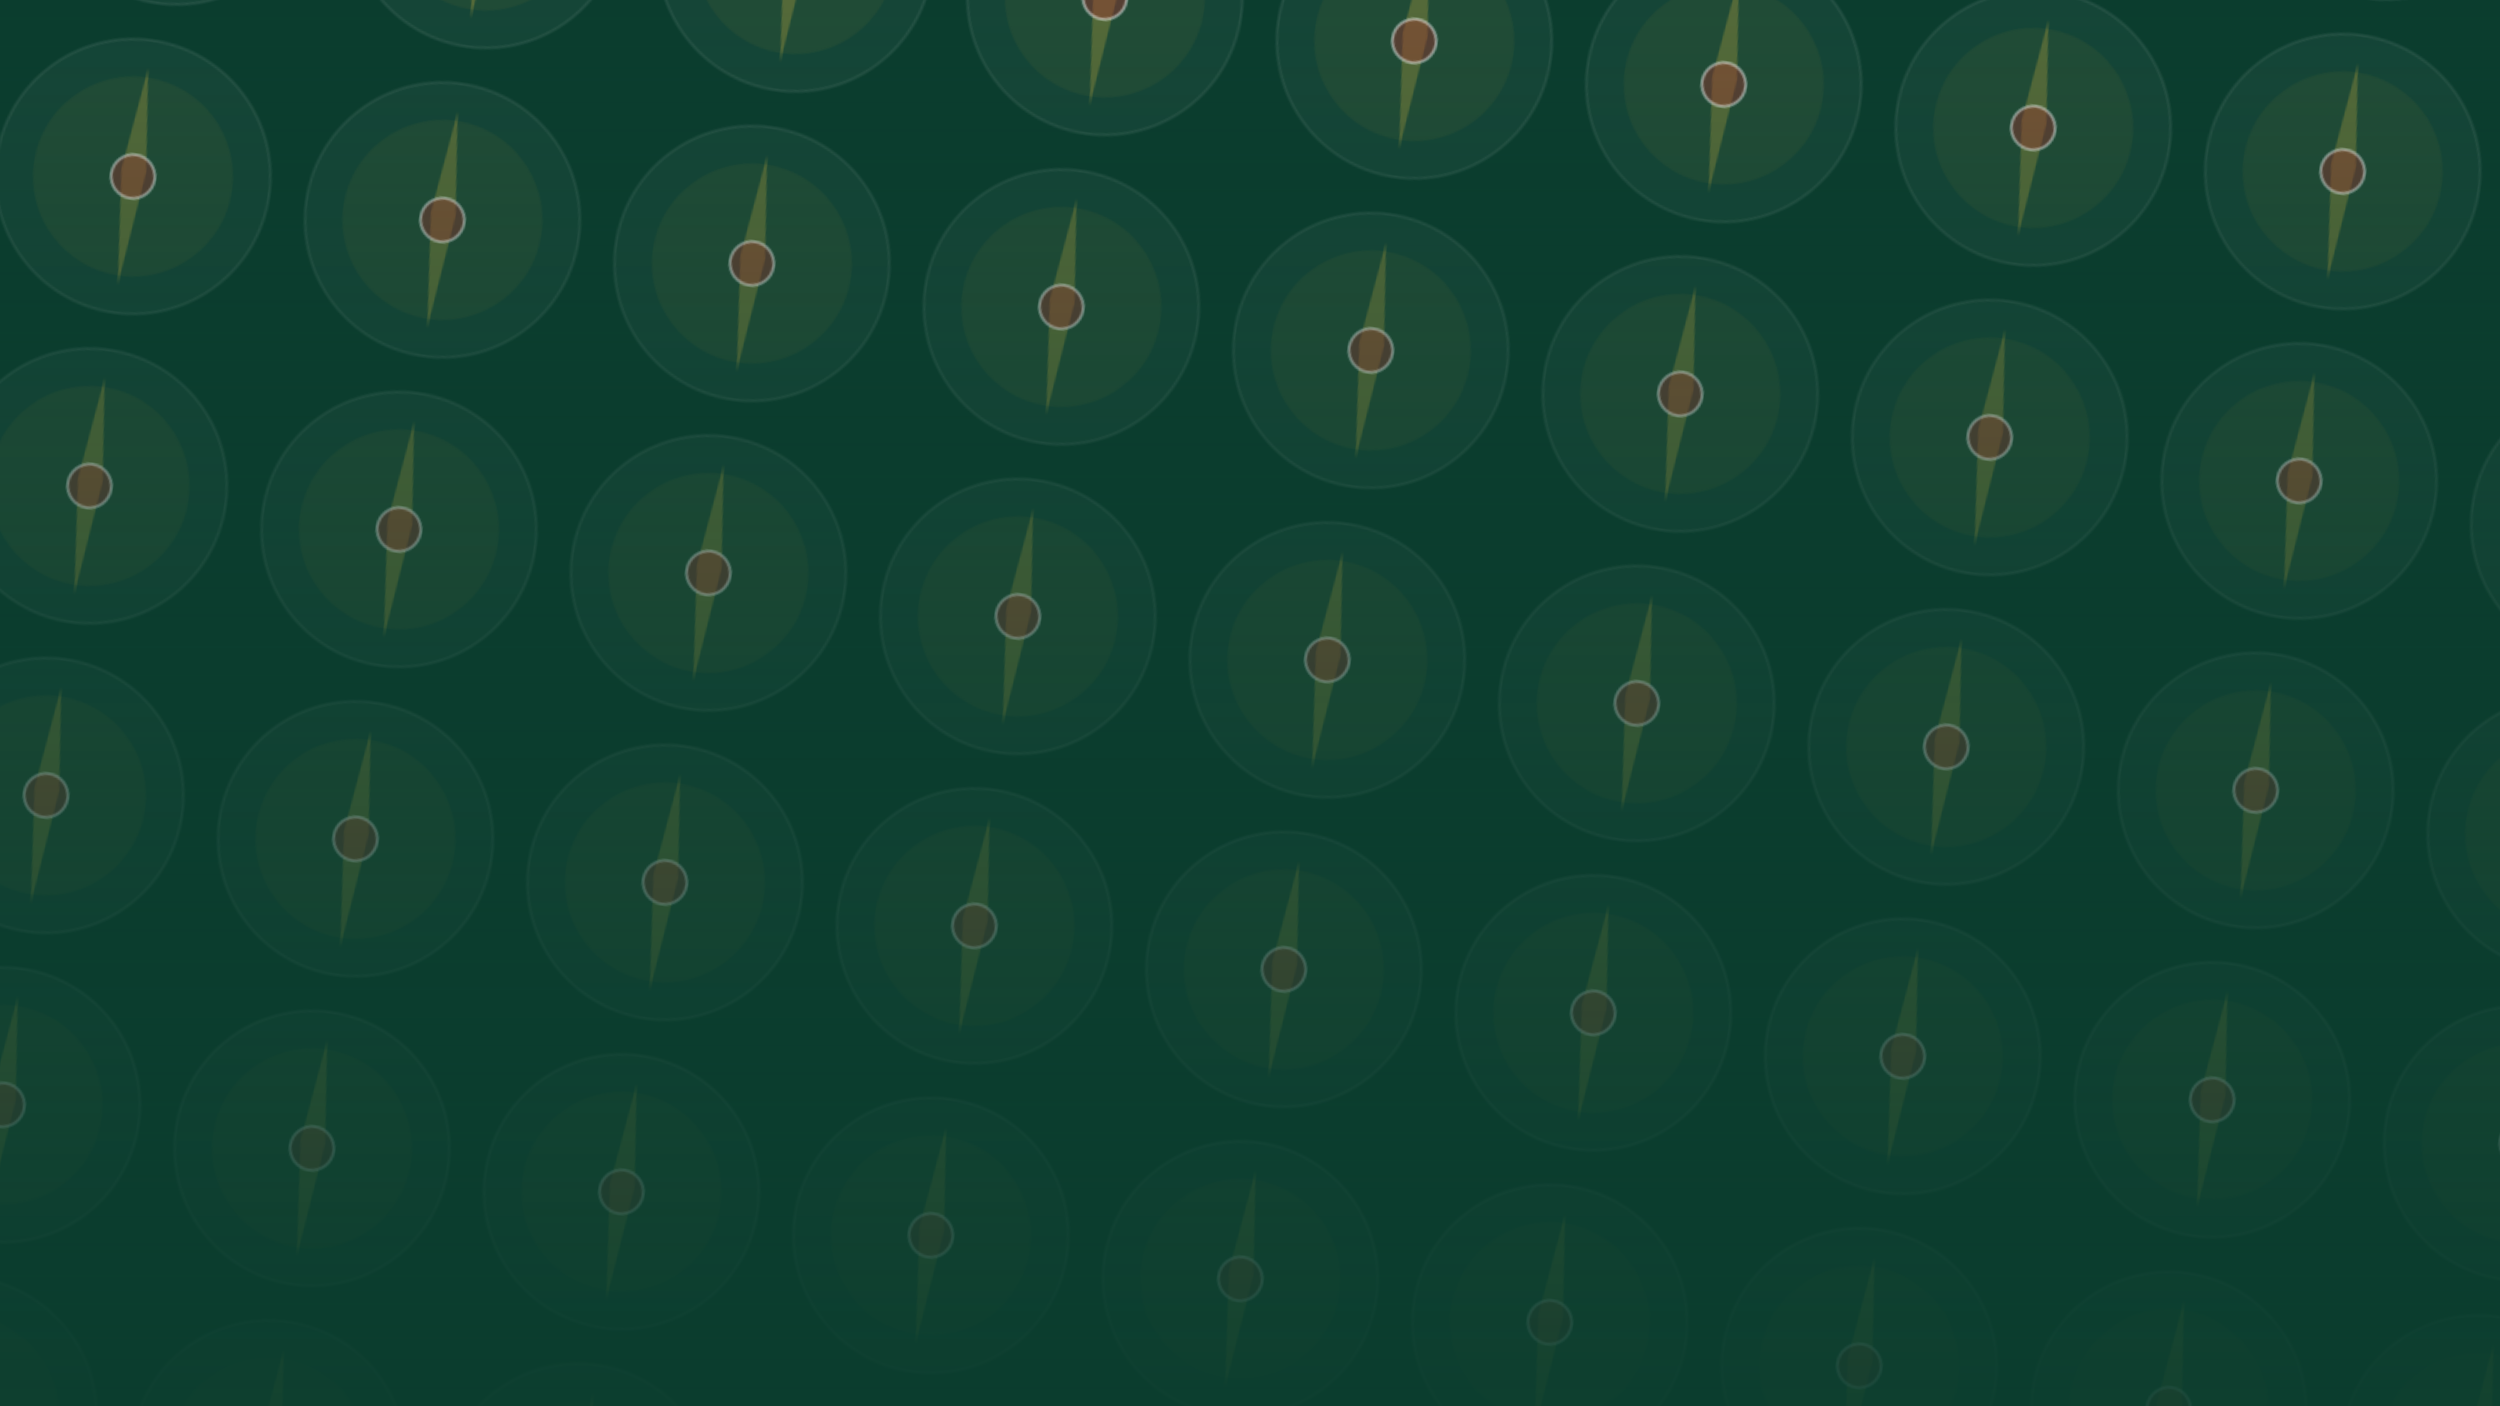 <svg xmlns="http://www.w3.org/2000/svg" width="1600" height="900" viewBox="0 0 1600 900" preserveAspectRatio="xMidYMid slice">
  <defs>
    <pattern id="badge" width="200" height="200" patternUnits="userSpaceOnUse" patternTransform="rotate(8)">
      <circle cx="100" cy="100" r="88" fill="rgba(255,255,255,0.05)" stroke="rgba(255,255,255,0.08)" stroke-width="2"/>
      <circle cx="100" cy="100" r="64" fill="rgba(240,197,65,0.06)"/>
      <path d="M100 30 L108 96 L100 170 L92 96 Z" fill="rgba(240,197,65,0.28)"/>
      <circle cx="100" cy="100" r="14" fill="rgba(183,45,45,0.4)" stroke="rgba(255,255,255,0.5)" stroke-width="2"/>
    </pattern>
    <linearGradient id="fade" x1="0" y1="0" x2="0" y2="1">
      <stop offset="0%" stop-color="#0b3d2e" stop-opacity="0.1"/>
      <stop offset="100%" stop-color="#0b3d2e" stop-opacity="0.9"/>
    </linearGradient>
  </defs>
  <rect width="100%" height="100%" fill="#0b3d2e"/>
  <rect width="100%" height="100%" fill="url(#badge)"/>
  <rect width="100%" height="100%" fill="url(#fade)"/>
</svg>
